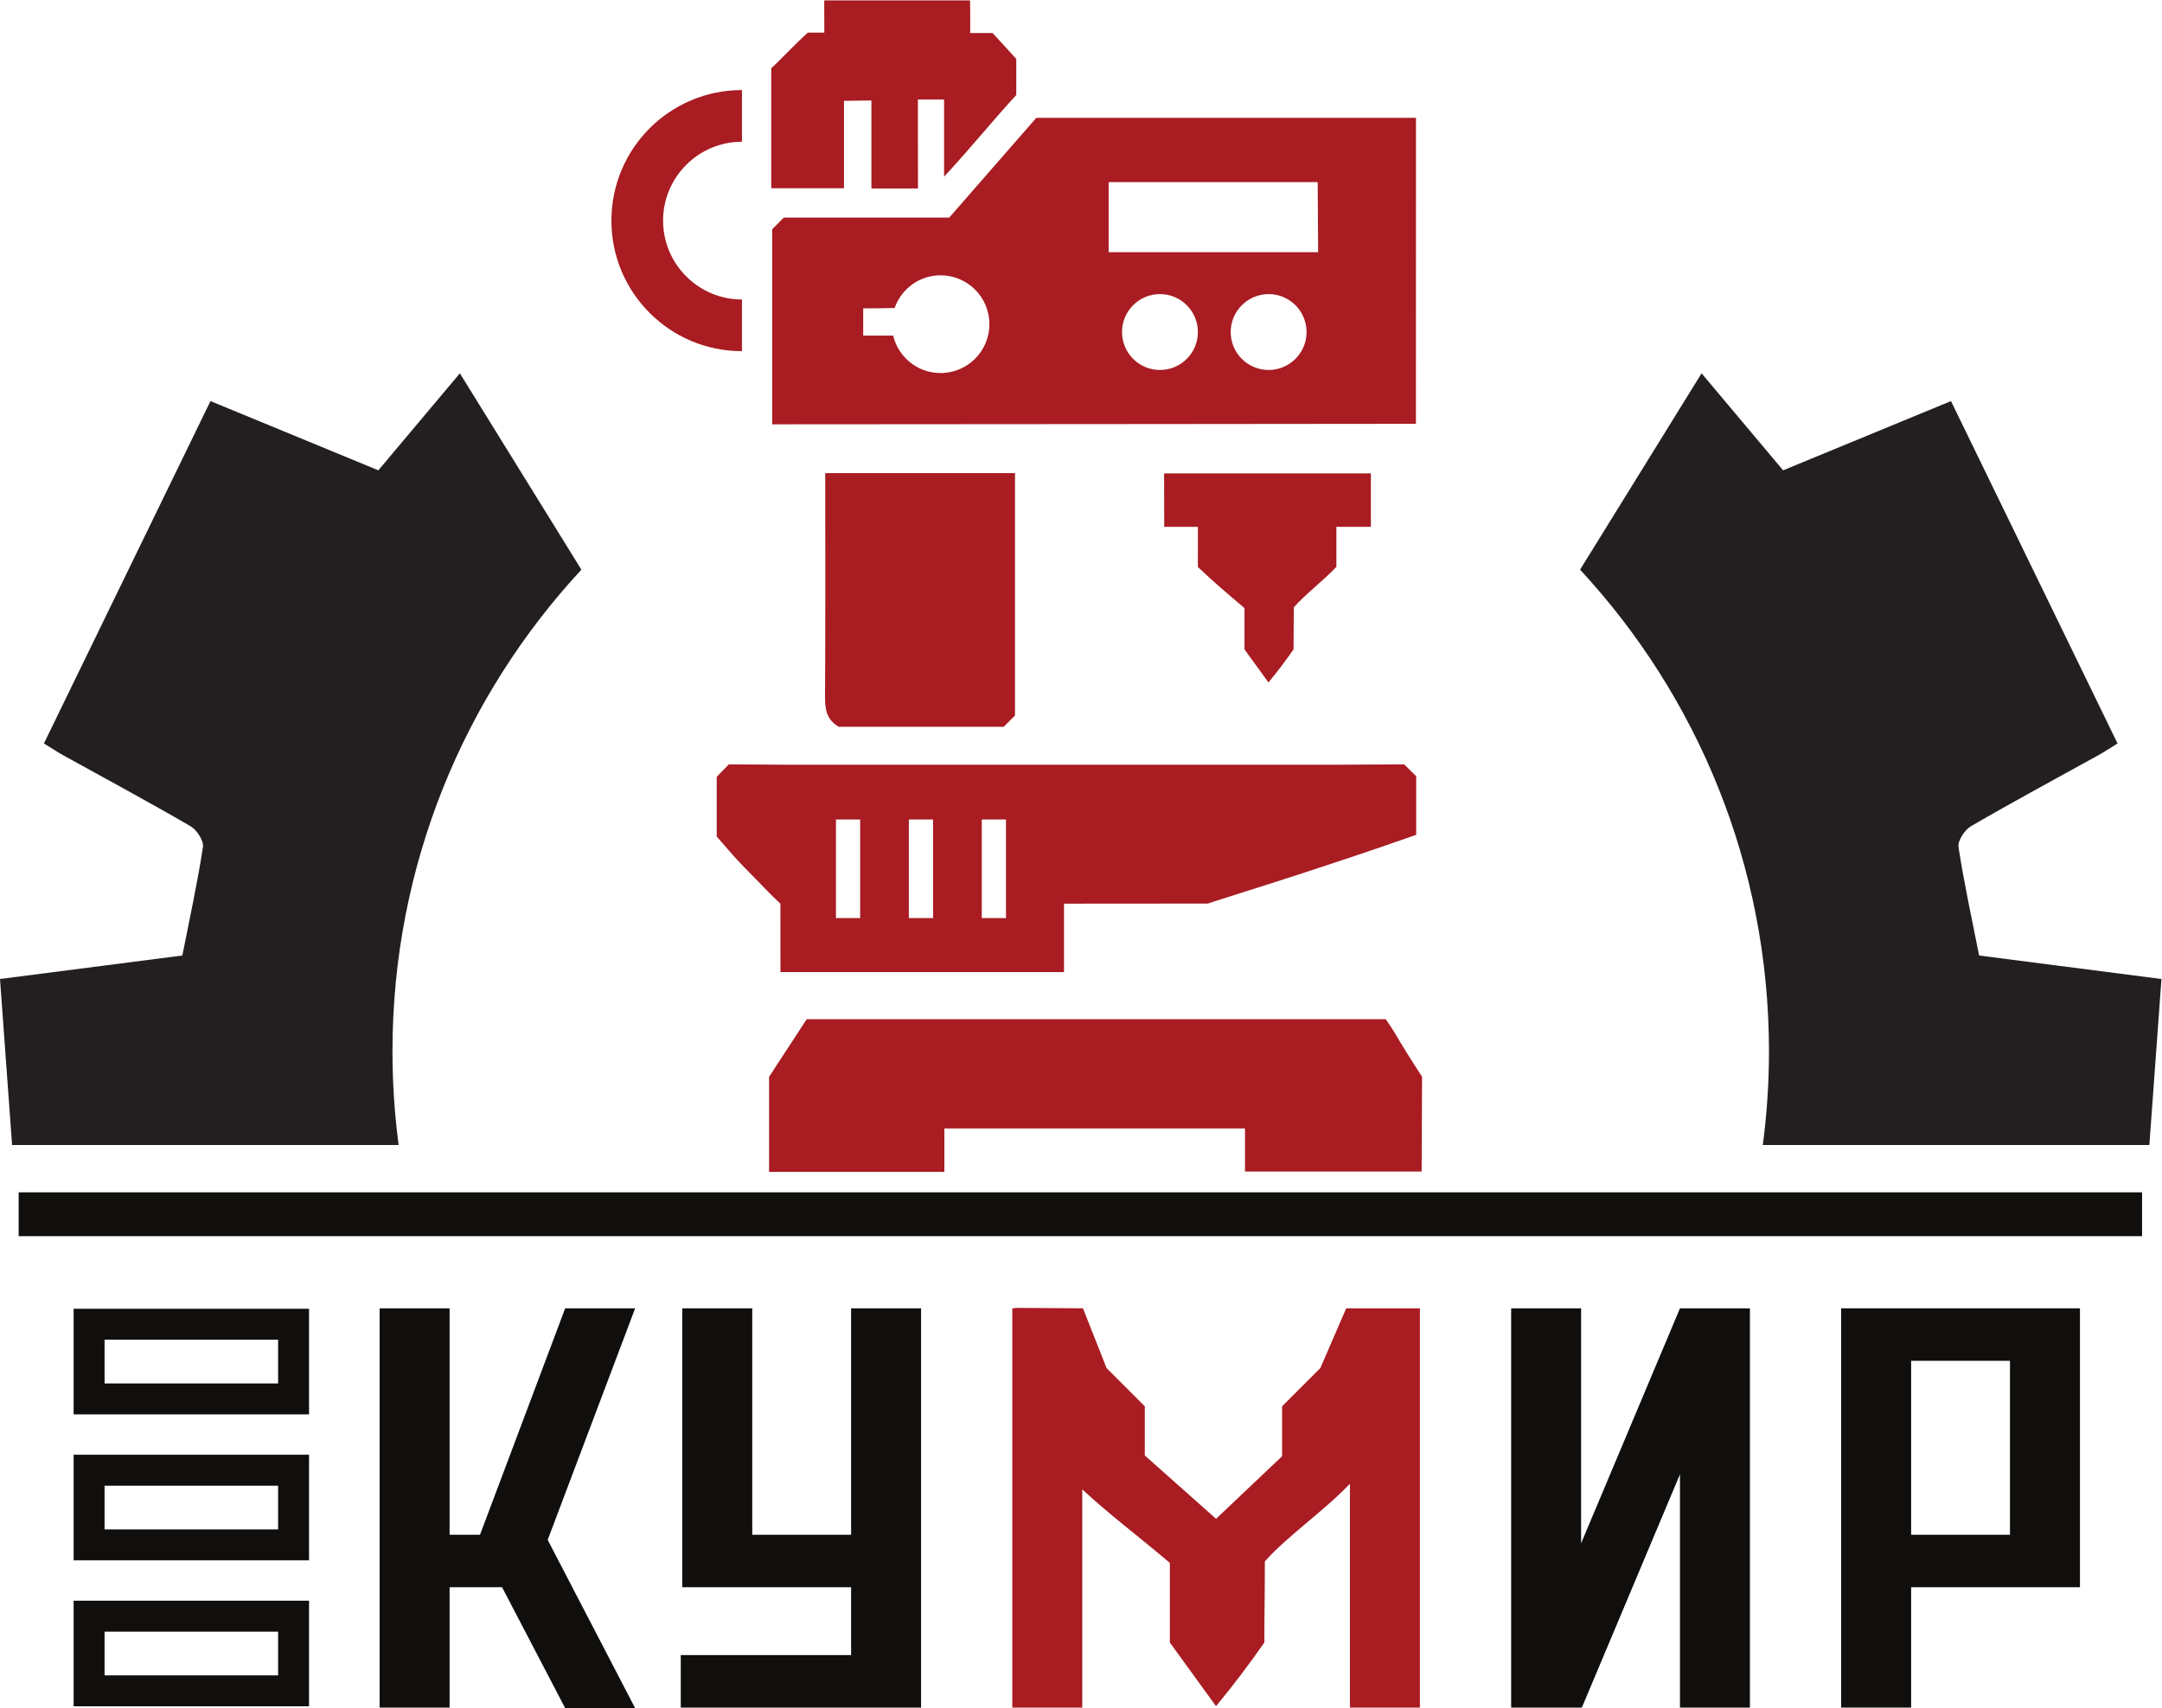 <?xml version="1.0" encoding="UTF-8" standalone="no"?>
<svg xmlns:dc="http://purl.org/dc/elements/1.1/" xmlns:cc="http://creativecommons.org/ns#" xmlns:rdf="http://www.w3.org/1999/02/22-rdf-syntax-ns#" xmlns:svg="http://www.w3.org/2000/svg" xmlns="http://www.w3.org/2000/svg" viewBox="0 0 657.6 519.547" height="519.547" width="657.6" xml:space="preserve" id="svg2" version="1.1">
  <defs id="defs6"></defs>
  <g transform="matrix(1.333,0,0,-1.333,0,519.547)" id="g10">
    <g transform="scale(0.1)" id="g12">
      <path id="path14" style="fill:#a81c22;fill-opacity:1;fill-rule:nonzero;stroke:none" d="m 3161.96,1572.02 c 14.93,-21.45 22.88,-34.73 32.27,-51.04 27.93,-45.95 36.45,-57.94 50.63,-80.37 0,-35.13 -0.96,-162.79 -0.96,-216.17 -134.08,0 -267.02,0 -403.07,0 0,32.17 0,63.54 0,98.26 -229.67,0 -456.27,0 -685.97,0 0,-33.42 0,-64.78 0,-99.08 -133.89,0 -264.78,0 -400,0 0,68.88 0,140.96 0,216.9 27.28,41.77 57.56,88.12 85.9,131.5 445.61,0 884.6,0 1321.2,0"></path>
      <path id="path16" style="fill:#a81c22;fill-opacity:1;fill-rule:nonzero;stroke:none" d="m 2240.17,2027.62 c 0,-75.22 0,-149.1 0,-224.92 19.22,0 35.46,0 55.27,0 0,75.22 0,149.1 0,224.92 -19.22,0 -35.47,0 -55.27,0 z m -111.1,-224.92 c 0,75.82 0,149.7 0,224.92 -19.81,0 -36.05,0 -55.27,0 0,-75.82 0,-149.7 0,-224.92 19.81,0 36.04,0 55.27,0 z m -221.64,224.92 c 0,-75.82 0,-149.7 0,-224.92 19.81,0 36.04,0 55.27,0 0,75.82 0,149.7 0,224.92 -19.81,0 -36.04,0 -55.27,0 z m -126.61,-348.1 c 0,51.34 -0.09,97.36 -0.09,156.12 -23.09,20.94 -49.24,49.63 -76.42,76.81 -21.76,21.76 -37.43,40.17 -68.97,76.39 0,35.98 0,86.9 0,136.1 9.06,9.05 21.08,21.93 27.73,28.58 50.3,0 86.28,-0.87 133.07,-0.87 51.56,0 103.67,0 155.58,0 51.9,0 103.38,0 155.29,0 51.9,0 103.67,0 155.58,0 55.37,0 110.74,0 166.11,0 51.9,0 104.26,0 156.16,0 51.91,0 103.67,0 155.59,0 51.9,0 103.67,0 155.57,0 51.91,0 103.38,0 155.29,0 51.58,0 103.59,0.87 152.66,0.87 9.82,-9.81 16.82,-16.36 27.5,-27.05 0,-40.43 0,-84.51 0,-133.73 -98.86,-34.86 -171.39,-58.84 -269.65,-91.01 -74.01,-24.23 -208.28,-65.84 -204.96,-65.84 0,0 -203.29,-0.25 -329.01,-0.25 0,-45.57 0,-106.32 0,-156.12 -217.5,0 -427.65,0 -647.03,0"></path>
      <path id="path18" style="fill:#a81c22;fill-opacity:1;fill-rule:nonzero;stroke:none" d="m 1883.08,2818.07 c 147.68,0 288.42,0 432.93,0 0,-185.75 0,-370.42 0,-553.16 -9.27,-9.26 -16.6,-16.59 -25.67,-25.66 -125.15,0 -252.05,0 -376.49,0 -30.1,17.62 -31.49,43.25 -31.3,72.31 1.08,165.76 0.53,331.54 0.53,506.51"></path>
      <path id="path20" style="fill:#a81c22;fill-opacity:1;fill-rule:nonzero;stroke:none" d="m 1759.87,3468.09 c 0,93.13 0,182.66 0,273.8 23.62,21.37 48.96,50.09 83.36,81.2 1.28,0.15 17.56,0 37.72,0 0,23.97 -0.24,45.73 -0.24,73.53 112.27,0 221.03,0 332.86,0 0.47,-24.4 0.18,-46.62 0.18,-74.42 16.13,0 36.3,0 51.12,0 18.93,-20.66 35.21,-38.42 54.06,-58.99 0,-22.91 0,-50.33 0,-82.46 -51.37,-55.35 -99.33,-115.59 -164.75,-186.36 0,53.97 0,127.89 0,176.09 -23.55,0 -39.84,0 -59.69,0 0,-66.02 0.13,-134.37 0.13,-203 -40.81,0 -58.48,0 -106.24,0 0,53.18 0,138.95 0,200.87 -19.68,0 -39.02,-0.84 -62.59,-0.84 0,-61.99 0,-129.06 0,-199.42 -51.05,0 -105.97,0 -165.92,0"></path>
      <path id="path22" style="fill:#a81c22;fill-opacity:1;fill-rule:nonzero;stroke:none" d="m 2839.69,2510.02 c -43.4,36.84 -69.13,58.48 -106.38,93.83 0,26.59 0.02,59.09 0.02,91.58 -26.91,0 -48.9,0 -76.82,0 0,31.09 -0.23,62.51 -0.23,97.11 0,13.14 -0.06,7.29 -0.06,24.87 147.46,0 321.16,0 471.8,0 0,-39.3 0,-84.91 0,-121.98 -32.07,0 -50.78,0 -78.7,0 0,-35.97 0,-62.91 0,-91.25 -29.6,-31.58 -71.64,-63.22 -97.15,-92.41 0,-43.69 -0.58,-58.78 -0.58,-95.92 v 0 c -16.67,-23.98 -35.69,-49.43 -57.2,-75.45 -13.49,18.59 -29.43,40.56 -54.7,75.36 0,12.48 0,59.65 0,94.26"></path>
      <path id="path24" style="fill:#a81c22;fill-opacity:1;fill-rule:nonzero;stroke:none" d="m 1693,3574.17 c -99.25,0 -180,-80.74 -180,-179.99 0,-99.26 80.75,-180.01 180,-180.01 v -117.9 c -164.53,0 -297.9,133.37 -297.9,297.9 0,164.53 133.37,297.91 297.9,297.91 v -117.91"></path>
      <path id="path26" style="fill:#a81c22;fill-opacity:1;fill-rule:nonzero;stroke:none" d="m 2529.7,3322.15 c 0,54.89 0,105.76 0,159.87 156.52,0 315.49,0 476.97,0 0,-50.02 1.07,-103.05 1.07,-159.87 -160.15,0 -314.8,0 -478.04,0 z m 365.05,-268.77 c -47.8,0 -86.56,38.75 -86.56,86.57 0,47.8 38.76,86.56 86.56,86.56 47.81,0 86.56,-38.76 86.56,-86.56 0,-47.82 -38.75,-86.57 -86.56,-86.57 z m -247.99,0 c -47.81,0 -86.56,38.75 -86.56,86.57 0,47.8 38.75,86.56 86.56,86.56 47.81,0 86.57,-38.76 86.57,-86.56 0,-47.82 -38.76,-86.57 -86.57,-86.57 z m -500.67,-7.02 c -52.54,0 -96.32,36.48 -108.12,85.4 -19.48,0 -42.41,0 -68.35,0 0,19.95 0,38.64 0,62.29 27.43,0 57.39,0.15 71.72,0.78 15.3,43.33 56.19,74.57 104.75,74.57 61.6,0 111.52,-49.93 111.52,-111.52 0,-61.59 -49.92,-111.52 -111.52,-111.52 z m 218.58,582.34 c -66.72,-76.41 -133.58,-152.97 -198.73,-227.57 -129.46,0 -253.91,0 -377.4,0 -8.29,-8.3 -15.64,-15.65 -26.61,-26.61 0,-151.76 0,-297.41 0,-445.14 372.86,0 1384.89,1.17 1468.94,1.17 0,231.79 0.12,466.57 0.12,698.15 -290.39,0 -576.93,0 -866.32,0"></path>
      <path id="path28" style="fill:#100f0d;fill-opacity:1;fill-rule:nonzero;stroke:none" d="M 866.242,912.27 H 1025.88 V 395.621 h 69.4 l 194.34,516.649 h 159.63 L 1249.71,383.91 1449.25,0 H 1289.62 L 1145.6,275.898 H 1025.88 V 1.301 H 866.242 V 912.27"></path>
      <path id="path30" style="fill:#100f0d;fill-opacity:1;fill-rule:nonzero;stroke:none" d="m 1942.03,121.031 v 154.867 h -385.2 V 912.27 h 159.64 V 395.621 h 225.56 V 912.27 h 159.64 V 1.301 H 1553.36 V 121.031 h 388.67"></path>
      <path id="path32" style="fill:#100f0d;fill-opacity:1;fill-rule:nonzero;stroke:none" d="m 3448.12,912.27 h 159.63 V 376.102 l 225.58,536.168 h 159.63 V 1.301 H 3833.33 V 533.57 L 3609.49,1.301 H 3448.12 V 912.27"></path>
      <path id="path34" style="fill:#100f0d;fill-opacity:1;fill-rule:nonzero;stroke:none" d="M 4360.8,792.539 V 395.621 h 225.56 V 792.539 Z M 4201.16,912.27 H 4746 V 275.898 H 4360.8 V 1.301 H 4201.16 V 912.27"></path>
      <path id="path36" style="fill:#a81c22;fill-opacity:1;fill-rule:nonzero;stroke:none" d="m 3071.73,912.27 -59,-136.372 -87.23,-87.218 V 574.832 l -150.7,-142.801 -162.62,144.52 0.03,112.129 -87.22,87.218 -53.75,136.024 v 0.348 h -0.14 l -0.02,0.07 -155.2,0.988 c 0,-0.34 0,-0.719 0,-1.058 h -6.01 V 1.301 H 2469.5 V 499.16 c 65.62,-60.64 121.7,-101.422 199.86,-167.789 0,-66.691 0,-157.601 0,-181.641 48.67,-67.07 79.41,-109.421 105.4,-145.23 41.48,50.141 78.11,99.168 110.24,145.391 0,71.57 1.12,100.668 1.12,184.859 48.98,56.031 137.1,116.801 194.16,177.449 V 1.301 h 159.64 V 912.27 h -168.19"></path>
      <path id="path38" style="fill:#231f20;fill-opacity:1;fill-rule:nonzero;stroke:none" d="M 416.086,1717.36 C 275.871,1699.28 137.539,1681.46 0,1663.73 9.281,1536.34 18.453,1410.47 27.594,1284.98 H 909.637 c -9.227,69.91 -14.09,141.18 -14.09,213.61 0,424.45 163.603,810.63 431.073,1099.14 l -277.28,448.03 c -63.664,-75.75 -123.555,-147.01 -186.024,-221.34 -124.199,51.22 -251.363,103.67 -383.07,157.99 -127.223,-261.53 -252.98,-520.04 -380.023,-781.21 17.578,-10.83 30.156,-19.28 43.363,-26.6 97.148,-53.82 195.019,-106.39 291.012,-162.19 14.461,-8.41 30.691,-33.16 28.472,-47.66 -12.55,-82.2 -30.465,-163.58 -46.984,-247.39"></path>
      <path id="path40" style="fill:#231f20;fill-opacity:1;fill-rule:nonzero;stroke:none" d="m 4515.91,1717.36 c 140.22,-18.08 278.55,-35.9 416.09,-53.63 -9.28,-127.39 -18.45,-253.26 -27.6,-378.75 h -882.04 c 9.23,69.91 14.09,141.18 14.09,213.61 0,424.45 -163.59,810.63 -431.06,1099.14 l 277.27,448.03 c 63.66,-75.75 123.56,-147.01 186.03,-221.34 124.19,51.22 251.35,103.67 383.06,157.99 127.23,-261.53 252.98,-520.04 380.03,-781.21 -17.58,-10.83 -30.16,-19.28 -43.37,-26.6 -97.14,-53.82 -195.02,-106.39 -291,-162.19 -14.46,-8.41 -30.7,-33.16 -28.49,-47.66 12.56,-82.2 30.48,-163.58 46.99,-247.39"></path>
      <path id="path42" style="fill:none;stroke:#100f0d;stroke-width:100;stroke-linecap:butt;stroke-linejoin:miter;stroke-miterlimit:10;stroke-dasharray:none;stroke-opacity:1" d="M 42.555,1126.94 H 4887.74"></path>
      <path id="path44" style="fill:#100f0d;fill-opacity:1;fill-rule:nonzero;stroke:none" d="M 634.582,174.57 H 238.605 V 74.82 H 634.582 Z M 168,245.18 H 705.176 V 4.211 H 168 V 245.18"></path>
      <path id="path46" style="fill:#100f0d;fill-opacity:1;fill-rule:nonzero;stroke:none" d="M 634.582,507.621 H 238.605 V 407.852 H 634.582 Z M 168,578.219 H 705.176 V 337.262 H 168 v 240.957"></path>
      <path id="path48" style="fill:#100f0d;fill-opacity:1;fill-rule:nonzero;stroke:none" d="M 634.582,840.672 H 238.605 V 740.91 H 634.582 Z M 168,911.27 H 705.176 V 670.309 H 168 V 911.27"></path>
    </g>
  </g>
</svg>
